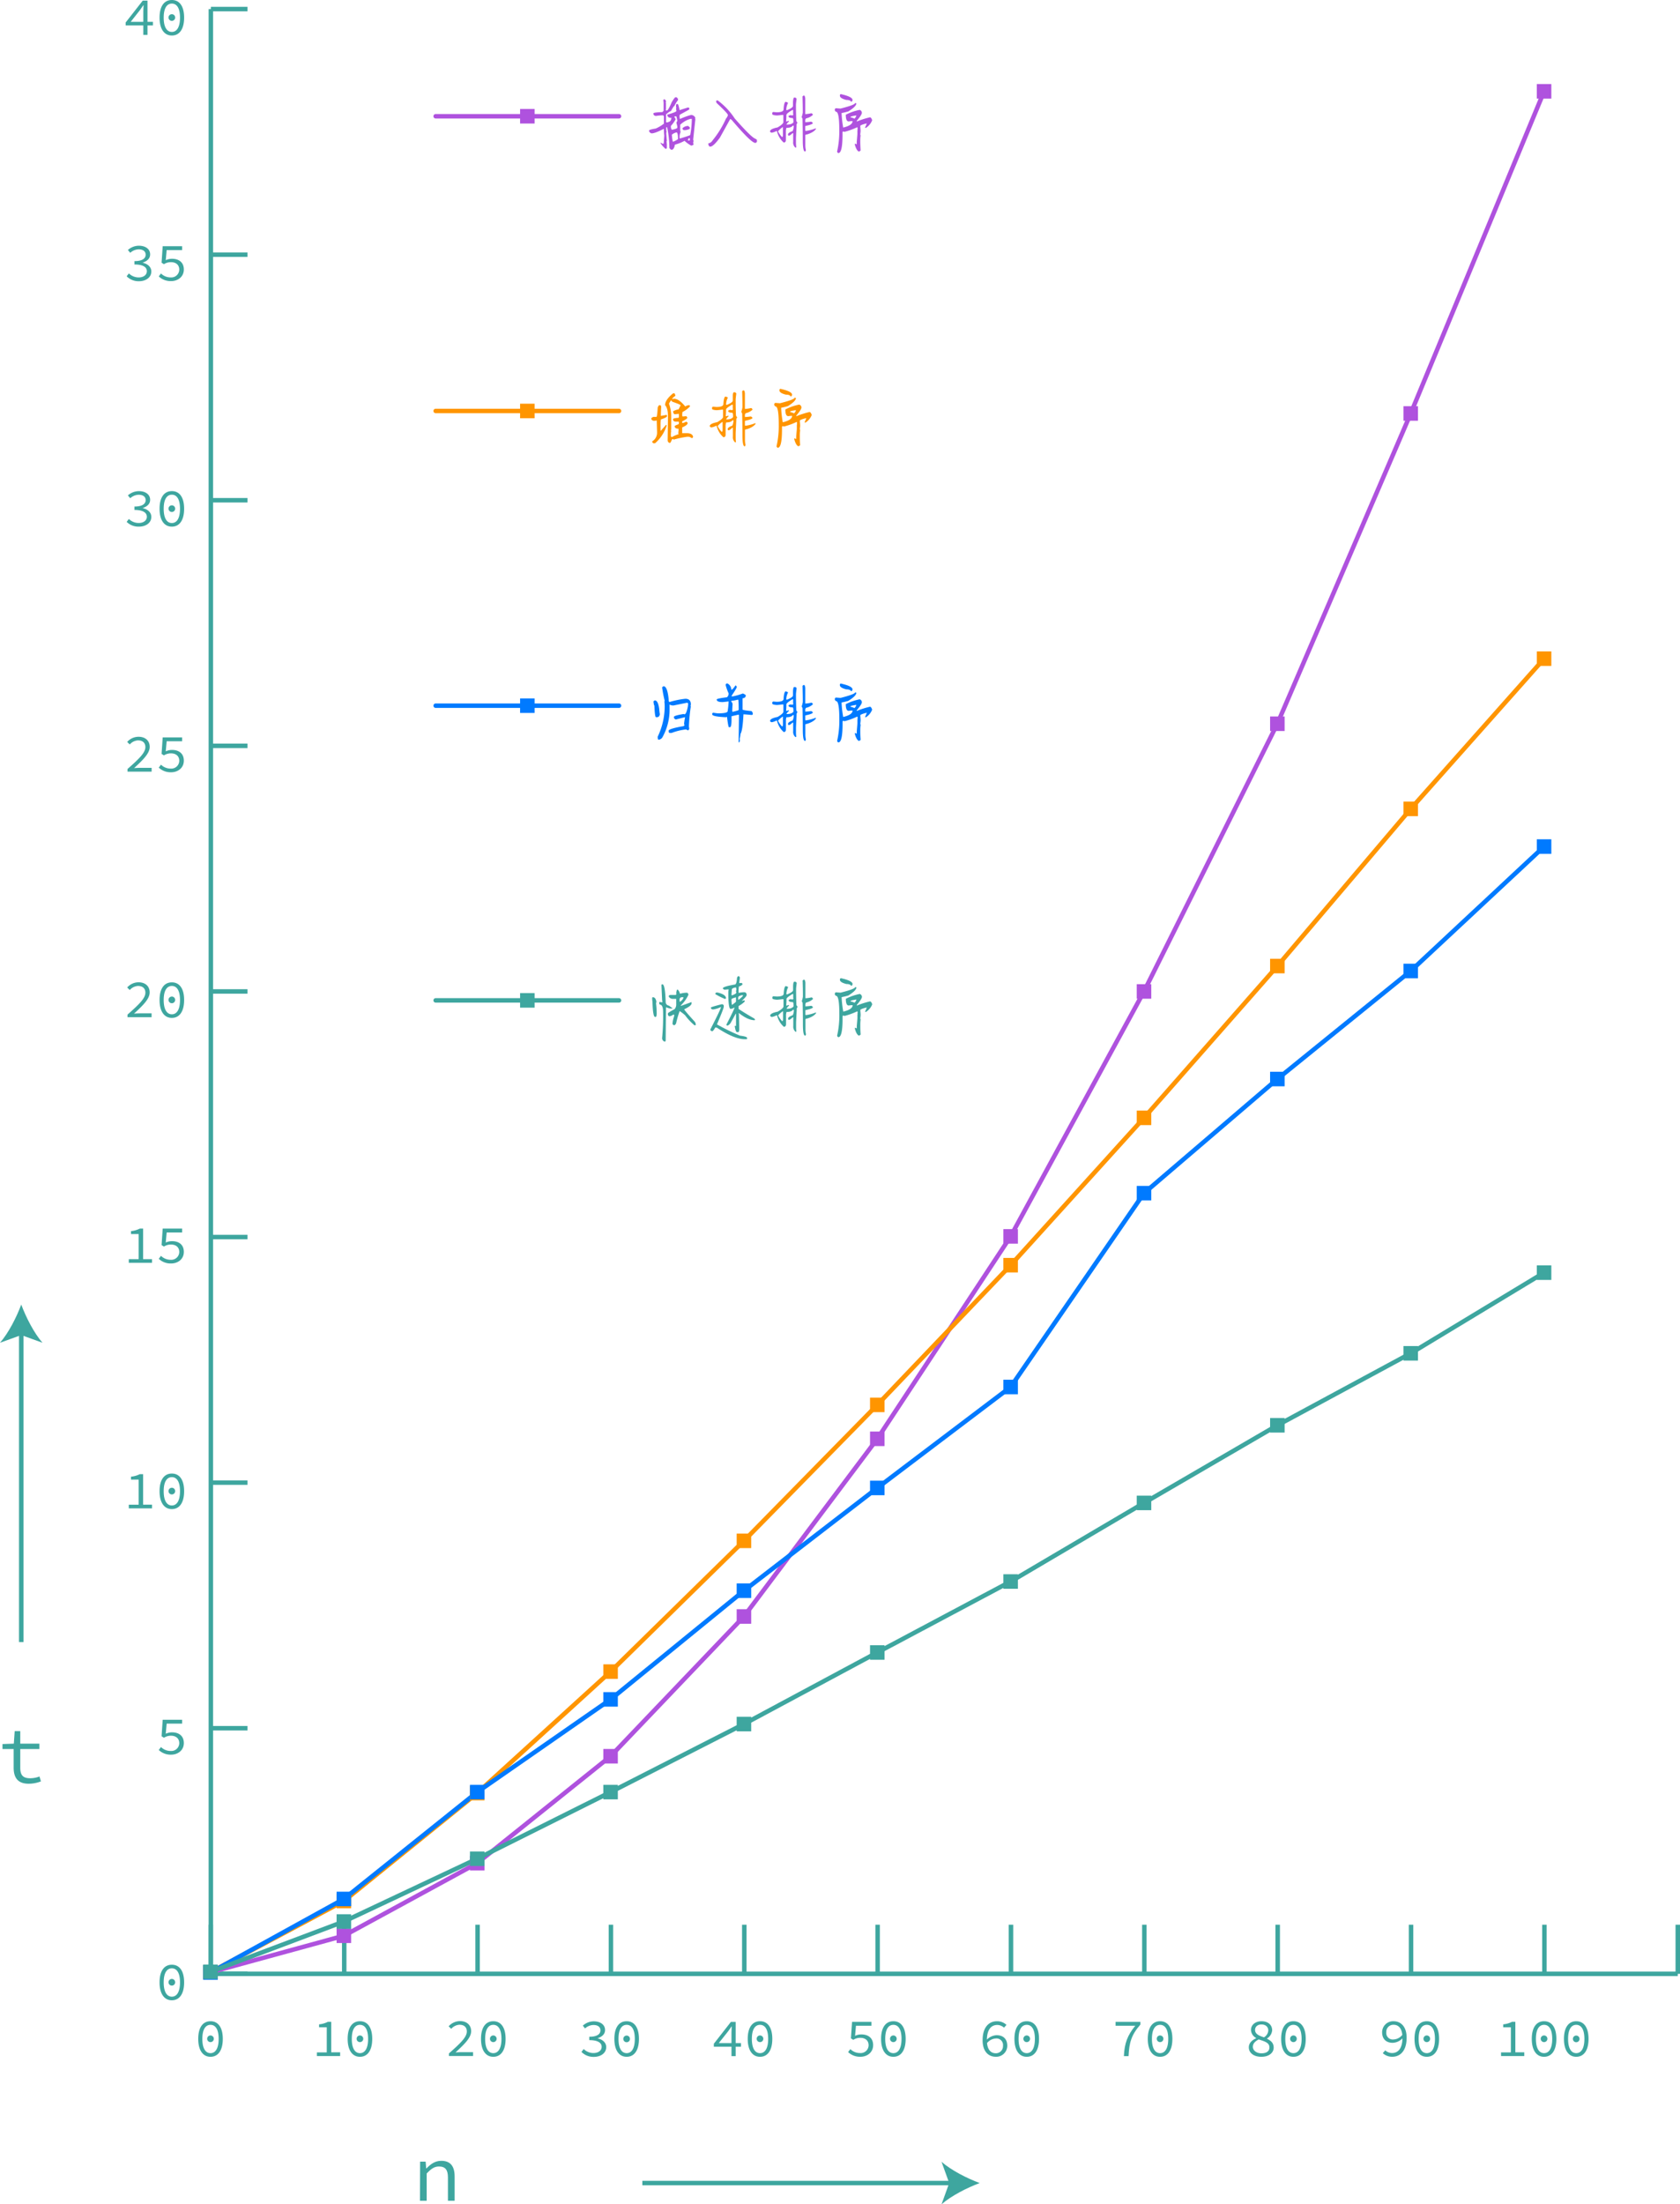 <svg xmlns="http://www.w3.org/2000/svg" viewBox="0 0 751.96 986.12"><defs><style>.a,.c,.d,.e,.f{fill:none;stroke-width:2px;}.a,.f,.j{stroke:#3ea69f;}.a,.c,.d,.e,.f,.g,.h,.i,.j{stroke-miterlimit:10;}.b,.j{fill:#3ea69f;}.c,.g{stroke:#af52de;}.c,.d,.e,.f{stroke-linecap:round;}.d,.h{stroke:#ff9500;}.e,.i{stroke:#007aff;}.g,.k{fill:#af52de;}.g,.h,.i,.j{stroke-width:0.5px;}.h,.l{fill:#ff9500;}.i,.m{fill:#007aff;}</style></defs><line class="a" x1="94.38" y1="883" x2="750.96" y2="883"/><line class="a" x1="94.38" y1="883" x2="94.38" y2="861.03"/><line class="a" x1="154.07" y1="883" x2="154.07" y2="861.03"/><line class="a" x1="213.76" y1="883" x2="213.76" y2="861.03"/><line class="a" x1="273.45" y1="883" x2="273.45" y2="861.03"/><line class="a" x1="333.14" y1="883" x2="333.14" y2="861.03"/><line class="a" x1="392.82" y1="883" x2="392.82" y2="861.03"/><line class="a" x1="452.51" y1="883" x2="452.51" y2="861.03"/><line class="a" x1="512.2" y1="883" x2="512.2" y2="861.03"/><line class="a" x1="571.89" y1="883" x2="571.89" y2="861.03"/><line class="a" x1="631.58" y1="883" x2="631.58" y2="861.03"/><line class="a" x1="691.27" y1="883" x2="691.27" y2="861.03"/><line class="a" x1="750.96" y1="883" x2="750.96" y2="861.03"/><path class="b" d="M432.91,1041.23c0-5.14,2.09-7.9,5.5-7.9s5.49,2.76,5.49,7.9-2.08,8-5.49,8S432.91,1046.32,432.91,1041.23Zm9.15,0c0-4.39-1.52-6.29-3.65-6.29s-3.65,1.9-3.65,6.29,1.51,6.39,3.65,6.39S442.06,1045.62,442.06,1041.23Zm-5.14-.17a1.49,1.49,0,1,1,1.49,1.61A1.49,1.49,0,0,1,436.92,1041.06Z" transform="translate(-361.49 -154.4)"/><path class="b" d="M432.55,937.27l1-1.32a6.1,6.1,0,0,0,4.32,1.75,3.55,3.55,0,0,0,3.86-3.48c0-2.11-1.49-3.34-3.74-3.34a5.7,5.7,0,0,0-3.12.92l-1.06-.68.5-7.37H443v1.73h-6.91l-.41,4.52a6.48,6.48,0,0,1,2.83-.63c2.93,0,5.26,1.49,5.26,4.8s-2.74,5.19-5.67,5.19A7.74,7.74,0,0,1,432.55,937.27Z" transform="translate(-361.49 -154.4)"/><path class="b" d="M419.14,827.54h4.41V816.31h-3.43V815a11.07,11.07,0,0,0,3.94-1.13h1.48v13.65h4v1.66H419.14Z" transform="translate(-361.49 -154.4)"/><path class="b" d="M432.91,821.5c0-5.14,2.09-7.9,5.5-7.9s5.49,2.76,5.49,7.9-2.08,8-5.49,8S432.91,826.58,432.91,821.5Zm9.15,0c0-4.4-1.52-6.29-3.65-6.29s-3.65,1.89-3.65,6.29,1.51,6.38,3.65,6.38S442.06,825.89,442.06,821.5Zm-5.14-.17a1.49,1.49,0,1,1,1.49,1.61A1.49,1.49,0,0,1,436.92,821.33Z" transform="translate(-361.49 -154.4)"/><path class="b" d="M419.14,717.68h4.41V706.45h-3.43v-1.3a11.07,11.07,0,0,0,3.94-1.13h1.48v13.66h4v1.65H419.14Z" transform="translate(-361.49 -154.4)"/><path class="b" d="M432.55,717.53l1-1.32a6.06,6.06,0,0,0,4.32,1.76,3.56,3.56,0,0,0,3.86-3.48c0-2.12-1.49-3.34-3.74-3.34a5.69,5.69,0,0,0-3.12.91l-1.06-.67.5-7.37H443v1.73h-6.91l-.41,4.51a6.62,6.62,0,0,1,2.83-.62c2.93,0,5.26,1.48,5.26,4.8s-2.74,5.18-5.67,5.18A7.7,7.7,0,0,1,432.55,717.53Z" transform="translate(-361.49 -154.4)"/><path class="b" d="M418.56,608.29c5.18-4.58,8-7.27,8-9.82,0-1.75-1.06-3-3.32-3a5.27,5.27,0,0,0-3.67,1.82l-1.15-1.13a6.82,6.82,0,0,1,5.06-2.33c3.08,0,5,1.8,5,4.52,0,2.88-2.88,5.73-7,9.5,1-.07,2-.12,2.86-.12h5v1.71H418.56Z" transform="translate(-361.49 -154.4)"/><path class="b" d="M432.91,601.76c0-5.14,2.09-7.9,5.5-7.9s5.49,2.76,5.49,7.9-2.08,8-5.49,8S432.91,606.85,432.91,601.76Zm9.15,0c0-4.39-1.52-6.29-3.65-6.29s-3.65,1.9-3.65,6.29,1.51,6.39,3.65,6.39S442.06,606.15,442.06,601.76Zm-5.14-.17a1.49,1.49,0,1,1,1.49,1.61A1.49,1.49,0,0,1,436.92,601.59Z" transform="translate(-361.49 -154.4)"/><path class="b" d="M418.56,498.42c5.18-4.58,8-7.27,8-9.81,0-1.76-1.06-3-3.32-3a5.31,5.31,0,0,0-3.67,1.82l-1.15-1.12A6.79,6.79,0,0,1,423.5,484c3.08,0,5,1.8,5,4.51,0,2.88-2.88,5.74-7,9.5,1-.07,2-.12,2.86-.12h5v1.71H418.56Z" transform="translate(-361.49 -154.4)"/><path class="b" d="M432.55,497.8l1-1.32a6.1,6.1,0,0,0,4.32,1.75,3.55,3.55,0,0,0,3.86-3.48c0-2.11-1.49-3.34-3.74-3.34a5.7,5.7,0,0,0-3.12.92l-1.06-.68.5-7.36H443V486h-6.91l-.41,4.52a6.48,6.48,0,0,1,2.83-.63c2.93,0,5.26,1.49,5.26,4.8s-2.74,5.19-5.67,5.19A7.74,7.74,0,0,1,432.55,497.8Z" transform="translate(-361.49 -154.4)"/><path class="b" d="M418.18,387.86l1-1.3a6.21,6.21,0,0,0,4.4,1.8c2.08,0,3.64-1.08,3.64-2.78s-1.53-3.05-5.54-3.05V381c3.62,0,5-1.25,5-2.86s-1.28-2.4-3.12-2.4a5.79,5.79,0,0,0-3.77,1.54l-1.06-1.25a7.45,7.45,0,0,1,4.9-1.92c2.88,0,5.06,1.42,5.06,3.89,0,1.85-1.37,3-3.26,3.65v.09c2,.43,3.79,1.78,3.79,3.89,0,2.71-2.5,4.37-5.54,4.37A7.48,7.48,0,0,1,418.18,387.86Z" transform="translate(-361.49 -154.4)"/><path class="b" d="M432.91,382c0-5.14,2.09-7.9,5.5-7.9s5.49,2.76,5.49,7.9-2.08,8-5.49,8S432.91,387.12,432.91,382Zm9.15,0c0-4.4-1.52-6.29-3.65-6.29s-3.65,1.89-3.65,6.29,1.51,6.38,3.65,6.38S442.06,386.42,442.06,382Zm-5.14-.17a1.49,1.49,0,1,1,1.49,1.61A1.49,1.49,0,0,1,436.92,381.86Z" transform="translate(-361.49 -154.4)"/><path class="b" d="M418.18,278l1-1.29a6.21,6.21,0,0,0,4.4,1.8c2.08,0,3.64-1.08,3.64-2.79s-1.53-3-5.54-3v-1.51c3.62,0,5-1.25,5-2.86s-1.28-2.4-3.12-2.4a5.79,5.79,0,0,0-3.77,1.54l-1.06-1.25a7.45,7.45,0,0,1,4.9-1.92c2.88,0,5.06,1.42,5.06,3.89,0,1.85-1.37,3-3.26,3.65v.1c2,.43,3.79,1.77,3.79,3.88,0,2.72-2.5,4.37-5.54,4.37A7.48,7.48,0,0,1,418.18,278Z" transform="translate(-361.49 -154.4)"/><path class="b" d="M432.55,278.06l1-1.32a6.06,6.06,0,0,0,4.32,1.76,3.56,3.56,0,0,0,3.86-3.48c0-2.12-1.49-3.34-3.74-3.34a5.69,5.69,0,0,0-3.12.91l-1.06-.67.5-7.37H443v1.73h-6.91l-.41,4.51a6.62,6.62,0,0,1,2.83-.62c2.93,0,5.26,1.49,5.26,4.8s-2.74,5.18-5.67,5.18A7.7,7.7,0,0,1,432.55,278.06Z" transform="translate(-361.49 -154.4)"/><path class="b" d="M425.64,159.46c0-.84.07-1.87.12-2.71h-.12c-.5.74-1.06,1.49-1.56,2.23L420,164.16h9.94v1.61H417.74v-1.32l7.64-9.77h2.13V170h-1.87Z" transform="translate(-361.49 -154.4)"/><path class="b" d="M432.91,162.29c0-5.13,2.09-7.89,5.5-7.89s5.49,2.76,5.49,7.89-2.08,8-5.49,8S432.91,167.38,432.91,162.29Zm9.15,0c0-4.39-1.52-6.29-3.65-6.29s-3.65,1.9-3.65,6.29,1.51,6.39,3.65,6.39S442.06,166.68,442.06,162.29Zm-5.14-.17a1.49,1.49,0,1,1,1.49,1.61A1.49,1.49,0,0,1,436.92,162.12Z" transform="translate(-361.49 -154.4)"/><line class="a" x1="94.38" y1="883" x2="94.38" y2="4.06"/><line class="a" x1="94.38" y1="883" x2="110.79" y2="883"/><line class="a" x1="94.38" y1="773.13" x2="110.79" y2="773.13"/><line class="a" x1="94.38" y1="663.26" x2="110.79" y2="663.26"/><line class="a" x1="94.38" y1="553.4" x2="110.79" y2="553.4"/><line class="a" x1="94.38" y1="443.53" x2="110.79" y2="443.53"/><line class="a" x1="94.38" y1="333.66" x2="110.79" y2="333.66"/><line class="a" x1="94.38" y1="223.79" x2="110.79" y2="223.79"/><line class="a" x1="94.38" y1="113.93" x2="110.79" y2="113.93"/><line class="a" x1="94.38" y1="4.06" x2="110.79" y2="4.06"/><line class="c" x1="195" y1="52.01" x2="277.07" y2="52.01"/><line class="c" x1="153.91" y1="865.97" x2="94.22" y2="882.3"/><line class="c" x1="213.6" y1="833.49" x2="153.91" y2="865.97"/><line class="c" x1="273.29" y1="785.66" x2="213.6" y2="833.49"/><line class="c" x1="332.98" y1="723.14" x2="273.29" y2="785.66"/><line class="c" x1="392.67" y1="643.66" x2="332.98" y2="723.14"/><line class="c" x1="452.36" y1="553.11" x2="392.67" y2="643.66"/><line class="c" x1="512.05" y1="443.53" x2="452.36" y2="553.11"/><line class="c" x1="571.74" y1="323.77" x2="512.05" y2="443.53"/><line class="c" x1="631.43" y1="184.97" x2="571.74" y2="323.77"/><line class="c" x1="691.12" y1="40.87" x2="631.43" y2="184.97"/><line class="d" x1="195" y1="183.85" x2="277.07" y2="183.85"/><line class="d" x1="153.91" y1="850.43" x2="94.22" y2="882.25"/><line class="d" x1="213.6" y1="802.14" x2="153.91" y2="850.43"/><line class="d" x1="273.29" y1="747.8" x2="213.6" y2="802.14"/><line class="d" x1="332.98" y1="689.3" x2="273.29" y2="747.8"/><line class="d" x1="392.67" y1="628.48" x2="332.98" y2="689.3"/><line class="d" x1="452.36" y1="565.99" x2="392.67" y2="628.48"/><line class="d" x1="512.05" y1="500.07" x2="452.36" y2="565.99"/><line class="d" x1="571.74" y1="432.17" x2="512.05" y2="500.07"/><line class="d" x1="631.43" y1="361.85" x2="571.74" y2="432.17"/><line class="d" x1="691.12" y1="294.66" x2="631.43" y2="361.85"/><line class="e" x1="195" y1="315.69" x2="277.07" y2="315.69"/><line class="e" x1="153.91" y1="849.51" x2="94.22" y2="882.41"/><line class="e" x1="213.6" y1="801.7" x2="153.91" y2="849.51"/><line class="e" x1="273.29" y1="760.23" x2="213.6" y2="801.7"/><line class="e" x1="332.98" y1="711.61" x2="273.29" y2="760.23"/><line class="e" x1="392.67" y1="665.64" x2="332.98" y2="711.61"/><line class="e" x1="452.36" y1="620.48" x2="392.67" y2="665.64"/><line class="e" x1="512.05" y1="533.77" x2="452.36" y2="620.48"/><line class="e" x1="571.74" y1="482.71" x2="512.05" y2="533.77"/><line class="e" x1="631.43" y1="434.37" x2="571.74" y2="482.71"/><line class="e" x1="691.12" y1="378.71" x2="631.43" y2="434.37"/><line class="f" x1="195" y1="447.53" x2="277.07" y2="447.53"/><line class="f" x1="153.91" y1="859.62" x2="94.22" y2="882.1"/><line class="f" x1="213.6" y1="831.52" x2="153.91" y2="859.62"/><line class="f" x1="273.29" y1="801.7" x2="213.6" y2="831.52"/><line class="f" x1="332.98" y1="771.26" x2="273.29" y2="801.7"/><line class="f" x1="392.67" y1="739.25" x2="332.98" y2="771.26"/><line class="f" x1="452.36" y1="707.5" x2="392.67" y2="739.25"/><line class="f" x1="512.05" y1="672.34" x2="452.36" y2="707.5"/><line class="f" x1="571.74" y1="637.62" x2="512.05" y2="672.34"/><line class="f" x1="631.43" y1="605.41" x2="571.74" y2="637.62"/><line class="f" x1="691.12" y1="569.33" x2="631.43" y2="605.41"/><rect class="g" x="233.04" y="49.01" width="6" height="6"/><rect class="g" x="91.22" y="879.3" width="6" height="6"/><rect class="g" x="150.91" y="862.97" width="6" height="6"/><rect class="g" x="210.6" y="830.49" width="6" height="6"/><rect class="g" x="270.29" y="782.66" width="6" height="6"/><rect class="g" x="329.98" y="720.14" width="6" height="6"/><rect class="g" x="389.67" y="640.66" width="6" height="6"/><rect class="g" x="449.36" y="550.11" width="6" height="6"/><rect class="g" x="509.05" y="440.53" width="6" height="6"/><rect class="g" x="568.74" y="320.77" width="6" height="6"/><rect class="g" x="628.43" y="181.97" width="6" height="6"/><rect class="g" x="688.12" y="37.87" width="6" height="6"/><rect class="h" x="233.04" y="180.85" width="6" height="6"/><rect class="h" x="91.22" y="879.25" width="6" height="6"/><rect class="h" x="150.91" y="847.43" width="6" height="6"/><rect class="h" x="210.6" y="799.14" width="6" height="6"/><rect class="h" x="270.29" y="744.8" width="6" height="6"/><rect class="h" x="329.98" y="686.3" width="6" height="6"/><rect class="h" x="389.67" y="625.48" width="6" height="6"/><rect class="h" x="449.36" y="562.99" width="6" height="6"/><rect class="h" x="509.05" y="497.07" width="6" height="6"/><rect class="h" x="568.74" y="429.17" width="6" height="6"/><rect class="h" x="628.43" y="358.85" width="6" height="6"/><rect class="h" x="688.12" y="291.66" width="6" height="6"/><rect class="i" x="233.04" y="312.69" width="6" height="6"/><rect class="i" x="91.22" y="879.41" width="6" height="6"/><rect class="i" x="150.91" y="846.51" width="6" height="6"/><rect class="i" x="210.6" y="798.7" width="6" height="6"/><rect class="i" x="270.29" y="757.23" width="6" height="6"/><rect class="i" x="329.98" y="708.61" width="6" height="6"/><rect class="i" x="389.67" y="662.64" width="6" height="6"/><rect class="i" x="449.36" y="617.48" width="6" height="6"/><rect class="i" x="509.05" y="530.77" width="6" height="6"/><rect class="i" x="568.74" y="479.71" width="6" height="6"/><rect class="i" x="628.43" y="431.37" width="6" height="6"/><rect class="i" x="688.12" y="375.71" width="6" height="6"/><rect class="j" x="233.04" y="444.53" width="6" height="6"/><rect class="j" x="91.22" y="879.1" width="6" height="6"/><rect class="j" x="150.91" y="856.62" width="6" height="6"/><rect class="j" x="210.6" y="828.52" width="6" height="6"/><rect class="j" x="270.29" y="798.7" width="6" height="6"/><rect class="j" x="329.98" y="768.26" width="6" height="6"/><rect class="j" x="389.67" y="736.25" width="6" height="6"/><rect class="j" x="449.36" y="704.5" width="6" height="6"/><rect class="j" x="509.05" y="669.34" width="6" height="6"/><rect class="j" x="568.74" y="634.62" width="6" height="6"/><rect class="j" x="628.43" y="602.41" width="6" height="6"/><rect class="j" x="688.12" y="566.33" width="6" height="6"/><path class="k" d="M663.79,197.91h.44q.19,0,.72.72v.57a12.11,12.11,0,0,0-1.6,2.6c-.22,0-.74.82-1.57,2.32-.33,0-1.06.48-2.17,1.44v3.32c0,.19.13.29.29.29,1.34-.17,2-.75,2-1.73q.15,0,.15-.3c-1.25,0-1.88-.48-1.88-1.44,2.52-.74,3.87-1.26,4.05-1.58v-.29q-.15-.77-.15-.87a.13.13,0,0,1,.15-.15l-.15-.72v-.42l.15-.72h.57q.38,0,.87,2.73l3.61-1.16h.43c.19,0,.29.13.29.29v.59l-4.2,2.3a1.52,1.52,0,0,0-.13.72c0,.09,0,.47.13,1.15H666a27.8,27.8,0,0,1,4.77-1.72H671a2.06,2.06,0,0,1,1.73,1.29l-.13.3.13.28-1,9.23.16.29v.3l-.16.85a1.3,1.3,0,0,1,.16.73,2.52,2.52,0,0,1-1,.43,13.85,13.85,0,0,1-3-2.16,18.27,18.27,0,0,1-4.33,1.73q-.37,2.31-1.59,2.31c-.57-.38-.86-.72-.86-1a48.45,48.45,0,0,0-1-9.09h-.42v1.29l.14.88-.14.28c.11,1.85.21,3.06.29,3.61a.13.13,0,0,1-.15.15l.15,1.44v1.58c0,.14-.15.28-.44.43h-.15a13.32,13.32,0,0,1-2.3-2.6l.29-.13.57.42h.59l.28-3.61a25.35,25.35,0,0,1-.15-2.88c-.09,0-.13-.05-.13-.14q-3.87,2-5.34,2c-.39,0-.78-.29-1.16-.86v-.44c0-.25,1-.54,3-.87a18.8,18.8,0,0,0,3.61-2.16v-3.32q0-.19-.42-.42H658a24.56,24.56,0,0,0-2.89.28,1.26,1.26,0,0,1-1.15-.72v-.44c0-.29,1.34-.48,4-.57l.57-.58v-3.46l-.13-1.44a1.67,1.67,0,0,0,.43-.29q.2,0,.72.72v.58a.13.13,0,0,1-.15.15l.15.28v2.74a.13.13,0,0,1-.15.15,1,1,0,0,1,.15.43H660c.39,0,1.12-1.26,2.17-3.75C663,198.71,663.53,198,663.79,197.91Zm-.44,8.81.59,1a14.48,14.48,0,0,1-2.16,3v.43a2.12,2.12,0,0,0,.42,1.31q2.46-.47,2.46-1v-.29a11.72,11.72,0,0,0-.43-1.88l.43-.85c-.2-1.36-.39-2-.58-2h-.44C663.45,206.45,663.35,206.55,663.35,206.72Zm-1.15,7.93c.18,2.12.37,3.17.58,3.17,1.45-.65,2.17-1.08,2.17-1.3v-.14c0-1.83-.24-2.75-.72-2.75A5.29,5.29,0,0,0,662.2,214.65Zm3.75-4.48v2.45l.15.88a6,6,0,0,0-.43,1.72v.87l.13.29q4.63-1.4,4.63-1.59a41.87,41.87,0,0,0,.72-7.22h-.58A10.72,10.72,0,0,0,666,210.17Zm3.61.58.72.72v.3c0,.35-.67.63-2,.85h-.72c-.15,0-.35-.19-.59-.57v-.28A3.5,3.5,0,0,1,669.56,210.75Zm.15,5.48a1.05,1.05,0,0,1-.3.59v.42H670c.19,0,.28-.1.28-.29v-.43c0-.19-.09-.29-.28-.29Z" transform="translate(-361.49 -154.4)"/><path class="k" d="M682.68,199.29a31.22,31.22,0,0,1,7.65,8.09q7.47,8.48,9.24,9.08c.47.26.71.45.72.58v.72c0,.15-.19.34-.58.57h-.14q-1.87,0-10.53-10.23l-.59-.44h-.13L683.7,216q-2.93,4-4.32,4c-.49,0-.78-.48-.88-1.44a2.67,2.67,0,0,0,1.88-1.29,43.13,43.13,0,0,0,6.06-9.82,3.81,3.81,0,0,0,.87-1.57q0-.69-5-5.35a1.62,1.62,0,0,1-.3-.86C682,199.51,682.2,199.36,682.68,199.29Z" transform="translate(-361.49 -154.4)"/><path class="k" d="M717,198.06h.12a.87.87,0,0,1,.91.53v.12q-.27,2.21-.27,2.46v.66c0,1.58.05,3.78.14,6.62a2.72,2.72,0,0,0,.52.78v.13a1.42,1.42,0,0,0-.39.9v.53c-.18,3.44-.27,5.29-.27,5.58v1.95c0,.43.05,1.08.14,2l-.26.12h-.13a2.94,2.94,0,0,1-1-2.6v-3.63a.23.23,0,0,0-.26-.26c-.74.78-1.34,1.17-1.81,1.17l-.26-.39v-.13c0-.55.69-1.07,2.07-1.55a5.36,5.36,0,0,0,.51-2.35l-.25-.12h-.14c-.48.7-1.43,1-2.85,1a4.34,4.34,0,0,0-.26,1.68V217c0,.77-.34,1.15-1,1.15a9.67,9.67,0,0,1-3-5.06.11.11,0,0,1-.12-.12,7.8,7.8,0,0,1-2.09.78.87.87,0,0,1-.91-.53c0-.77,1.13-1.37,3.37-1.81,1.73-1,2.6-1.82,2.6-2.35v-3c0-.18-.08-.27-.25-.27-1.42.18-2.32.27-2.72.27-1.31-.09-2-.31-2-.65v-.53q0-.1.39-.39l1.57.14c2.07,0,3.11-.44,3.11-1.31.14-2.24.48-3.37,1-3.37.69.23,1,.4,1,.52a6.75,6.75,0,0,0-.78,3.12l.27.12c1.81-.73,2.72-1.38,2.72-1.94V200C716.51,198.71,716.68,198.06,717,198.06Zm-7.28,15.06a9.66,9.66,0,0,0,1.82,2.6q.39-.14.39-.78V211.3h-.13A8.81,8.81,0,0,0,709.76,213.12Zm3.76-7.39c0,.39,0,1.38-.12,3h.25l.91-.27.13.27a4.28,4.28,0,0,0-1.17,1.42h.13c1.52,0,2.51-.35,3-1v-.37c0-1.05-.13-1.57-.39-1.57-1.21,0-1.81-.3-1.81-.91a3.06,3.06,0,0,1,.9-.39l.78.13h.13q.09,0,.39-.39l-.13-.26v-1.56c0-.17-.09-.25-.26-.25C714.47,204.57,713.56,205.3,713.52,205.73Zm7.66-8.57h.26c.24,0,.41.43.52,1.29v7h.14a15.31,15.31,0,0,0,2.58-.39c.44.14.67.4.67.77a6.82,6.82,0,0,1-3.13,1.56.93.93,0,0,1-.26.52v1.16a21.87,21.87,0,0,0,2.6-.25,1.37,1.37,0,0,1,.79.64c0,.4-1.13.84-3.39,1.31v1.94c0,.18.12.27.26.27a18.52,18.52,0,0,0,4.42-1.17l.13.25c-.64,1-2,1.85-4,2.47-.53.06-.79.19-.79.39v4.42a9.15,9.15,0,0,0,.26,2.2c-.11.44-.24.65-.39.65q-1,0-1-5.18,0-4.42-.12-9.49l-.39-.78a10,10,0,0,0,.51-1.95v-1.16q0-2-.12-6.1Z" transform="translate(-361.49 -154.4)"/><path class="k" d="M744.51,200.51c.19,0,.28.13.28.29q-.28,1.42-3.61,3.45a30.37,30.37,0,0,1-3,.72,46.63,46.63,0,0,0,.72,6.5c2.8-.68,4.19-1.64,4.19-2.89h-.15a11,11,0,0,0-1.58.15c-.87,0-1.3-1-1.3-3a23.35,23.35,0,0,1,6.2-2.17,1.4,1.4,0,0,1,1,1.31c0,.58-.77,1.78-2.3,3.61v.28a39.36,39.36,0,0,1,5.91-1.88c.38,0,.71.44,1,1.31a6.94,6.94,0,0,1-2.88,3.46h-.14l-.15-.29a10.26,10.26,0,0,0,.73-1.73h-.14c-1.83.45-2.75.83-2.75,1.15q.15,1.81.15,2.16t-.15,1.59a1.07,1.07,0,0,0,.15.44,17,17,0,0,0-.15,2v.87q0,1.23.15,3.9l-.59.43h-.28c-.7-.39-1.28-1.45-1.73-3.17v-.3h.29l.43.3.15-.3v-.86c.19-2.16.29-3.32.29-3.47v-1.58c0-.1,0-.15.13-.15l-.13-.28a4.55,4.55,0,0,0,.13-.57,1.13,1.13,0,0,1-.13-.44h-.15a31.41,31.41,0,0,1-5.49,2h-.13l-.72-.13-.16.29v1.15q0,8.22-1.87,8.22c-.15,0-.34-.19-.58-.58a41,41,0,0,0,1-9.8q0-8.09-1.44-8.09a1,1,0,0,1-.57-1c.09-.39.28-.59.57-.59l2,.15q6.49-1.65,6.49-2.45Zm-6.65-4q5.21,1.16,5.2,2.6a.9.9,0,0,1-.58.85c-.25-.57-1-.85-2.17-.85-1.92-.48-2.88-1.11-2.88-1.88v-.29C737.43,196.76,737.57,196.62,737.86,196.47Zm4.33,10.25v.13a6.61,6.61,0,0,1,1.73.59,2.43,2.43,0,0,0,.87-1.44C743.06,206.28,742.19,206.52,742.19,206.72Z" transform="translate(-361.49 -154.4)"/><path class="l" d="M656.58,335.67H657c.22,0,.37.24.44.72q-.15,2.52-.15,4.05h.15l2.45-.44.15.29v.3c0,.36-.92.84-2.75,1.44l-.14,1.44v3.61h.14l2.31-2.6c.19,0,.29.12.29.28a17.58,17.58,0,0,1-5.2,7.94H654q-.22,0-.57-.57v-.3a4.49,4.49,0,0,0,2.16-4v-.15c-.1-3.32-.15-5-.15-5.2l-.72.15h-.57a1.23,1.23,0,0,1-1.16-.87v-.14a1.41,1.41,0,0,1,1.44-.72h.87c.22,0,.42-1.39.58-4.19C656.17,336,656.41,335.67,656.58,335.67Zm6.64-5.33c.25,0,.44.38.57,1.16a4.16,4.16,0,0,0-1.44,1.29v.15l.87-.15c1.42,0,3.11,1.15,5,3.47a3.1,3.1,0,0,1,1.44-.59H670c.19,0,.28.13.28.29v.3a11.82,11.82,0,0,1-3.32,2.45,11.94,11.94,0,0,0-.13,1.58,1.09,1.09,0,0,1,.13.43l1.74-.13.42.57v.15c-.11.37-.87.9-2.29,1.58v.72h.28a3.58,3.58,0,0,0,1.44-.57c.45.18.69.37.73.57,0,.63-.82,1.31-2.45,2v2.58H669q2.32,0,2.73,1.59c-.14.38-.28.58-.43.58H671a2.3,2.3,0,0,0-1.29-.58h-.59a46.57,46.57,0,0,0-6.19,1.3.26.26,0,0,0-.3-.29h-.13q-.16,0-.87,1.59l-.29.14h-.29a1.31,1.31,0,0,1-.72-1.29q.13-8.64.14-10.67,0-3.55-1.29-4.92,0-2.32,3.45-5.18A1.15,1.15,0,0,1,663.22,330.34Zm-1.44,3.17-.87,1.44a16,16,0,0,1,1,5.92v5.49a1.2,1.2,0,0,1-.13.57c0,.1,0,.15.13.15l-.13,1v1.44c0,.14.14.28.43.43a13.34,13.34,0,0,1,3-1.3c0-.19,0-.29-.13-.29l.13-1.44v-.72c-1.15,0-1.73-.39-1.73-1.16,0-.16.58-.45,1.73-.86a1.11,1.11,0,0,0,.15-.58v-.29a.24.24,0,0,0-.28-.28h-1.16a1.23,1.23,0,0,1-1.16-.72v-.44c0-.26.82-.45,2.45-.57l.15-.3v-1.45h-.15l-1.88.16a2,2,0,0,1-.57-1.3,6.24,6.24,0,0,1,2.45-.87l.87-1.73v-.15c-.09-.23-1.34-.75-3.75-1.58C662.35,333.94,662.16,333.75,661.78,333.51Z" transform="translate(-361.49 -154.4)"/><path class="l" d="M690,329.9h.12a.88.88,0,0,1,.92.53v.12q-.27,2.2-.27,2.46v.66c0,1.58,0,3.78.14,6.62a2.72,2.72,0,0,0,.52.78v.13a1.42,1.42,0,0,0-.39.9v.53q-.27,5.16-.27,5.58v2c0,.43,0,1.08.14,1.95l-.26.12h-.13a2.94,2.94,0,0,1-1-2.6V346a.23.23,0,0,0-.26-.26c-.74.78-1.34,1.17-1.82,1.17l-.25-.39v-.13c0-.55.69-1.07,2.07-1.55a5.35,5.35,0,0,0,.51-2.34l-.25-.12h-.14c-.48.69-1.43,1-2.85,1a4.36,4.36,0,0,0-.26,1.69v3.77c0,.77-.34,1.15-1,1.15a9.75,9.75,0,0,1-3-5.06.11.11,0,0,1-.12-.12,7.58,7.58,0,0,1-2.08.78.87.87,0,0,1-.91-.52c0-.78,1.13-1.38,3.37-1.82,1.73-1,2.6-1.82,2.6-2.35v-3c0-.18-.08-.27-.25-.27q-2.13.27-2.73.27c-1.3-.09-1.95-.31-1.95-.65v-.53q0-.11.39-.39l1.56.14c2.08,0,3.12-.44,3.12-1.31.14-2.24.48-3.36,1-3.36.69.22,1,.39,1,.51a6.75,6.75,0,0,0-.78,3.12l.27.12c1.81-.73,2.72-1.37,2.72-1.94v-1.81C689.46,330.55,689.63,329.9,690,329.9ZM682.71,345a9.66,9.66,0,0,0,1.82,2.6q.39-.13.39-.78v-3.64h-.13A8.81,8.81,0,0,0,682.71,345Zm3.76-7.39c0,.39,0,1.38-.12,3h.25l.9-.27.14.27a4.28,4.28,0,0,0-1.17,1.42h.13c1.52,0,2.51-.35,3-1.05v-.37c0-1-.13-1.57-.39-1.57-1.21,0-1.82-.3-1.82-.91a3.13,3.13,0,0,1,.91-.39l.78.13h.13q.09,0,.39-.39l-.13-.25v-1.57c0-.17-.09-.25-.26-.25C687.42,336.41,686.51,337.15,686.47,337.57Zm7.66-8.57h.26c.24,0,.41.43.52,1.29v7h.14a15.31,15.31,0,0,0,2.58-.39.8.8,0,0,1,.66.77,6.73,6.73,0,0,1-3.12,1.56,1,1,0,0,1-.26.53v1.15a21.87,21.87,0,0,0,2.6-.25,1.35,1.35,0,0,1,.78.64c0,.4-1.12.84-3.38,1.31v1.94c0,.18.12.27.26.27a18.52,18.52,0,0,0,4.42-1.17l.13.25q-1,1.54-4,2.47c-.53.06-.79.19-.79.39v4.42a9.29,9.29,0,0,0,.26,2.21c-.11.43-.24.64-.39.64q-1,0-1-5.18,0-4.42-.12-9.49l-.39-.78a10,10,0,0,0,.51-2v-1.16q0-2-.12-6.1Z" transform="translate(-361.49 -154.4)"/><path class="l" d="M717.46,332.35c.19,0,.28.13.28.29q-.29,1.42-3.61,3.45a30.37,30.37,0,0,1-3,.72,46.63,46.63,0,0,0,.72,6.5c2.8-.67,4.19-1.64,4.19-2.89h-.15a10.79,10.79,0,0,0-1.57.15c-.88,0-1.31-1-1.31-3a23.71,23.71,0,0,1,6.2-2.17,1.4,1.4,0,0,1,1,1.31c0,.58-.77,1.78-2.3,3.61v.28a39.36,39.36,0,0,1,5.91-1.88c.38,0,.71.44,1,1.31a6.9,6.9,0,0,1-2.88,3.46h-.14l-.15-.29a10.26,10.26,0,0,0,.73-1.73h-.14c-1.83.45-2.75.84-2.75,1.15q.15,1.82.15,2.16t-.15,1.59a1.07,1.07,0,0,0,.15.44,17,17,0,0,0-.15,2v.87c0,.83,0,2.12.15,3.9L719,354h-.28c-.7-.39-1.28-1.45-1.73-3.17v-.3h.29l.43.3.15-.3v-.86c.19-2.16.29-3.32.29-3.47v-1.58c0-.1,0-.15.13-.15l-.13-.28a4.55,4.55,0,0,0,.13-.57,1.13,1.13,0,0,1-.13-.44H718a31.76,31.76,0,0,1-5.49,2h-.13l-.72-.14-.15.29v1.15q0,8.22-1.88,8.22c-.15,0-.34-.19-.58-.58a41,41,0,0,0,1-9.8q0-8.08-1.44-8.09a1,1,0,0,1-.57-1c.09-.39.28-.59.57-.59l2,.15q6.5-1.65,6.49-2.45Zm-6.65-4q5.21,1.15,5.2,2.6a.91.91,0,0,1-.58.86c-.25-.58-1-.86-2.17-.86-1.92-.48-2.88-1.11-2.88-1.88v-.29C710.38,328.6,710.52,328.46,710.81,328.31Zm4.33,10.25v.13a6.61,6.61,0,0,1,1.73.59,2.43,2.43,0,0,0,.87-1.44C716,338.12,715.14,338.36,715.14,338.56Z" transform="translate(-361.49 -154.4)"/><path class="m" d="M654.56,467.72c1,0,1.67,1.31,2,3.91a17.13,17.13,0,0,0,.28,2.3c-.15.87-.58,1.31-1.29,1.31h-.44c-.35,0-.59-1.73-.72-5.2-.14,0-.28-.63-.43-1.88Zm3.9-6.34c1.17,0,1.94,1.93,2.31,5.77,0,.87.16,1.3.42,1.3a37.73,37.73,0,0,1,7.08-1.45c1.63,0,2.45.87,2.45,2.6l-.15.59c0,.09,0,.13.15.13a75,75,0,0,0-.87,9.1l.15,1q-.29.66-.57.72l-.88-.43a25.93,25.93,0,0,0-6.49,1.59h-.87q-.42-.15-.42-.87v-.14q0-.8,5.62-1.87,1.44-.15,1.44-.57a1.13,1.13,0,0,0-.15-.59,26.63,26.63,0,0,1,.44-3H668l-4,1a1.41,1.41,0,0,1-.87-.73v-.43c0-.38,1.44-.81,4.33-1.29a1.09,1.09,0,0,0,.43.13c.51,0,1-1.11,1.45-3.32a10.91,10.91,0,0,0,.15-1.58l-.44-.28L662.93,470h-.3a2.88,2.88,0,0,1-1.44-.44v2.75a25.52,25.52,0,0,1-3.31,12.12,2.43,2.43,0,0,1-1.44.87h-.15c-.29,0-.43-.44-.43-1.31A31.48,31.48,0,0,0,659,470.32v-.13a19.54,19.54,0,0,0-.14-2l.14-.28a53.49,53.49,0,0,1-1.15-6.06Z" transform="translate(-361.49 -154.4)"/><path class="m" d="M686.8,460.15h.28a3.11,3.11,0,0,1,1.73,2.74h.29c.24-.06.77-.69,1.59-1.87q.22,0,.57.57v.15c0,.34-.76,1.64-2.3,3.9v.28h.57a30.67,30.67,0,0,0,4.48-1.29c.84.36,1.27.64,1.29.86,0,.77-.48,1.2-1.44,1.3v5c0,.23,1.35.47,4,.72a1.71,1.71,0,0,1,.58,1.15v.15c0,.29-.19.43-.58.43-2-.19-3.23-.28-3.6-.28q-.39,7.47-1.3,8.65a16.32,16.32,0,0,1-.43,2.45,1.2,1.2,0,0,1,.13.57q-.13.87-.42.87h-.15q.15-9.75.15-12.26a.13.13,0,0,1-.15-.15l-3.17.72v1.45c0,2.31-.24,3.47-.72,3.47h-.43c-.21,0-.5-1.55-.88-4.63a1,1,0,0,0-.42.15q-6.19-.26-6.2-1.29v-.3c0-.13.14-.27.43-.43,1.23.2,2,.29,2.17.29,2.88,0,4.32-.34,4.32-1a37.51,37.51,0,0,0,.43-4.32h-.14c-1.52.19-2.39.28-2.6.28-1.73,0-2.6-.38-2.6-1.16,0-.29,1.54-.62,4.61-1a2.22,2.22,0,0,0,.73-1.73,22.3,22.3,0,0,1-1.3-3.61v-.43C686.36,460.45,686.51,460.3,686.8,460.15Zm2,7.79v.3a2,2,0,0,1,.59,1.14c-.1,1.51-.15,2.62-.15,3.32a.13.13,0,0,1,.15.15q2.73-.62,2.73-.87v-.57c0-.83,0-2.12-.15-3.9-.09,0-.13-.05-.13-.15A16.38,16.38,0,0,1,688.81,467.94Z" transform="translate(-361.49 -154.4)"/><path class="m" d="M717,461.74h.12a.89.89,0,0,1,.92.53v.12q-.27,2.21-.27,2.46v.67q0,2.36.13,6.61a2.9,2.9,0,0,0,.53.78V473a1.45,1.45,0,0,0-.39.91v.52q-.27,5.16-.27,5.58V482c0,.43,0,1.08.13,2l-.25.12h-.14a3,3,0,0,1-1-2.6v-3.64c0-.17-.08-.26-.25-.26-.74.78-1.35,1.17-1.82,1.17l-.26-.39v-.13c0-.55.7-1.07,2.08-1.55a5.35,5.35,0,0,0,.51-2.34l-.26-.12h-.13c-.48.69-1.43,1-2.86,1a4.42,4.42,0,0,0-.25,1.69v3.77c0,.77-.35,1.16-1,1.16a9.76,9.76,0,0,1-3-5.07.11.11,0,0,1-.12-.12,7.67,7.67,0,0,1-2.09.78.86.86,0,0,1-.9-.52c0-.77,1.12-1.38,3.37-1.82,1.73-1,2.6-1.81,2.6-2.35v-3a.24.24,0,0,0-.26-.27c-1.41.18-2.32.27-2.72.27-1.3-.09-2-.31-2-.65v-.52q0-.11.39-.39l1.56.13c2.07,0,3.11-.43,3.11-1.31.14-2.24.49-3.36,1-3.36.69.22,1,.39,1,.51a6.75,6.75,0,0,0-.78,3.12l.27.12c1.82-.73,2.72-1.37,2.72-1.93V463.7C716.49,462.39,716.67,461.74,717,461.74Zm-7.27,15.06a9.65,9.65,0,0,0,1.81,2.6c.27-.09.4-.35.4-.78V475h-.14A9,9,0,0,0,709.75,476.8Zm3.75-7.39c0,.39,0,1.39-.12,3h.26l.9-.27.13.27a4.22,4.22,0,0,0-1.17,1.43h.14c1.51,0,2.51-.35,3-1.06v-.37q0-1.56-.39-1.56c-1.21,0-1.82-.31-1.82-.92a3.06,3.06,0,0,1,.9-.39l.78.13h.14q.09,0,.39-.39l-.14-.25v-1.57a.22.22,0,0,0-.25-.25C714.46,468.25,713.54,469,713.5,469.41Zm7.67-8.57h.25c.24,0,.42.43.53,1.29v7h.13a15.38,15.38,0,0,0,2.59-.39.8.8,0,0,1,.66.77,6.72,6.72,0,0,1-3.13,1.56.92.92,0,0,1-.25.53v1.15a21.87,21.87,0,0,0,2.6-.25,1.35,1.35,0,0,1,.78.64c0,.41-1.13.84-3.38,1.31v1.94c0,.18.11.27.25.27a18.29,18.29,0,0,0,4.42-1.17l.14.25c-.64,1-2,1.85-4,2.47q-.78.09-.78.39V483a9.24,9.24,0,0,0,.25,2.21c-.11.43-.24.64-.39.64-.69,0-1-1.72-1-5.18q0-4.43-.12-9.48l-.39-.79a10,10,0,0,0,.51-1.95v-1.16q0-2-.12-6.1Z" transform="translate(-361.49 -154.4)"/><path class="m" d="M744.49,464.19c.19,0,.29.13.29.29-.19.95-1.4,2.1-3.61,3.46a29.91,29.91,0,0,1-3,.72,45.76,45.76,0,0,0,.73,6.49q4.18-1,4.19-2.89h-.15a10.91,10.91,0,0,0-1.58.15c-.87,0-1.31-1-1.31-3a23.82,23.82,0,0,1,6.21-2.17,1.41,1.41,0,0,1,1,1.31c0,.58-.77,1.78-2.3,3.61v.28a39.05,39.05,0,0,1,5.9-1.88c.38,0,.72.44,1,1.31A6.88,6.88,0,0,1,749,475.3h-.13l-.15-.29a9.4,9.4,0,0,0,.72-1.73h-.14c-1.83.46-2.75.84-2.75,1.15.1,1.21.16,1.93.16,2.16s-.06.74-.16,1.59a1,1,0,0,0,.16.44,15.34,15.34,0,0,0-.16,2v.88c0,.82,0,2.11.16,3.89l-.59.43h-.29c-.7-.39-1.27-1.44-1.72-3.17v-.3h.28l.44.3.15-.3v-.85c.19-2.17.28-3.33.28-3.48v-1.57c0-.1,0-.15.14-.15l-.14-.29c.09-.34.14-.53.14-.57a1.19,1.19,0,0,1-.14-.44h-.15a30.61,30.61,0,0,1-5.48,2h-.14l-.72-.14-.15.29v1.15q0,8.22-1.88,8.22c-.15,0-.34-.19-.57-.58a41.53,41.53,0,0,0,1-9.8q0-8.09-1.45-8.09a1,1,0,0,1-.57-1c.09-.39.28-.59.57-.59l2,.15q6.49-1.65,6.5-2.45Zm-6.64-4q5.21,1.16,5.2,2.6a.92.92,0,0,1-.59.86c-.25-.57-1-.86-2.16-.86-1.92-.48-2.89-1.11-2.89-1.88v-.28C737.41,460.45,737.56,460.3,737.85,460.15Zm4.33,10.25v.13a6.74,6.74,0,0,1,1.73.59,2.43,2.43,0,0,0,.87-1.44C743,470,742.18,470.2,742.18,470.4Z" transform="translate(-361.49 -154.4)"/><path class="b" d="M653.69,600.51c.8,0,1.33.63,1.58,1.88,0,.07,0,.36-.14.86a39.63,39.63,0,0,1,.29,4.76c-.06.87-.21,1.31-.44,1.31h-.28c-.66,0-1.05-2.27-1.16-6.79a8.44,8.44,0,0,1-.13-1.87Zm4.18-5.77H658q1.18,0,1.44,7.79a1.62,1.62,0,0,0,1.45,1.74l1.57,1.14v.15h-.85a4.44,4.44,0,0,1-1.88-.57,1,1,0,0,0-.15.42q-.14,13.85-.14,14.73c-.19,0-.28.12-.28.28a1.62,1.62,0,0,1-1.31-1.59,103.43,103.43,0,0,0,.43-11.68c0-2.21-.48-3.32-1.44-3.32l-.28-.43v-.72h.57l.72.15a.13.13,0,0,1,.15-.15l-.15-.88c-.19-3.93-.29-6.24-.29-6.91Zm6.93,2.32a3.56,3.56,0,0,1,1,1.86H666a11.23,11.23,0,0,1,3-.42c.15,0,.35.19.59.57v.43a15.78,15.78,0,0,1-3.32,4.62v.28l4.76-1.72v.57c0,.71-1,1.57-3.17,2.6a.13.13,0,0,1-.15.15q1.19,1.57,4.62,5.33a2.3,2.3,0,0,1,.58,1.29v.15a.26.26,0,0,1-.3.29h-.28a24.86,24.86,0,0,1-4.18-4.46,17,17,0,0,0-2.45-1.88,41.51,41.51,0,0,0-1.59,5.48c-.27.52-.57.81-.88.86q-.65-.27-.72-.57v-.29a12.72,12.72,0,0,1,.72-3.18v-.72h-.42a3.32,3.32,0,0,1-1.59.72H661a1,1,0,0,1-.57-1v-.29c.11-.26,1.12-.88,3-1.87a3.21,3.21,0,0,0,.73-2.3v-2.32h-1.45a2,2,0,0,1-1.87-1v-.29c.09-.29.37-.44.85-.44h2.17l.43-.28a1.13,1.13,0,0,1-.13-.44C664.27,597.63,664.46,597.06,664.8,597.06Zm.87,4.61v.57c0,.19.12.29.28.29,1-.77,1.45-1.44,1.45-2h-.59A1,1,0,0,0,665.67,601.67Z" transform="translate(-361.49 -154.4)"/><path class="b" d="M684.72,603.61c.44.19.68.38.73.58v.57c0,.49-1,3.08-3,7.79v.15a98,98,0,0,0,10.25,5c2.11.27,3.17.6,3.17,1V619c0,.2-.09.3-.29.3h-.72q-4.68,0-12.56-5.2h-.72a4.35,4.35,0,0,1-1.14,1.6H680c-.39-.21-.58-.45-.58-.73q4.75-9.25,4.76-10H684a11.7,11.7,0,0,1-3.18,1h-.14c-.67,0-1-.29-1-.86C679.67,605,681.36,604.42,684.72,603.61Zm-2.6-5.19h.58c2.5.58,3.75,1.45,3.75,2.59l-.43.3a31,31,0,0,1-4.33-2.17v-.3C681.69,598.71,681.83,598.57,682.12,598.42Zm10.1-7.36.44.57q0,.36-.3,2.46c.1,0,.15,0,.15.14l.72-.14c.38.14.57.29.57.43v.3a2.65,2.65,0,0,1-1.58.85l-.15,1.45v1.44a16.13,16.13,0,0,1,2.32-.29h.13c.77,0,1.16.43,1.16,1.29,0,.37-.72,1.23-2.16,2.6h.15a8.55,8.55,0,0,1,1-.28l.15.28v.29a11.71,11.71,0,0,1-2.75,2v1.29c1.78,1.2,4.14,2.65,7.08,4.33l.29.44c0,.19-.1.28-.29.28q-2.85,0-6.93-3.17a.13.13,0,0,1-.15.15l.15.29c.09,3,.14,5.33.14,7.06-.06.67-.2,1-.42,1h-.59c-.4,0-.73-.92-1-2.74.11,0,.16,0,.16-.15l.28.15h.14v-5.48h-.14l-2.31,4.19c-.6.76-1.13,1.14-1.58,1.14l-.3-.42q3.6-7,3.6-7.51v-.14h-.13a3.13,3.13,0,0,1-1.44.57h-.15q-.83,0-1-5.48V598l.15-1h-.15c-1,.09-1.58.14-1.73.14-.44-.18-.68-.38-.72-.58q0-.81,5.33-1.72c.57,0,.9-1,1-2.89Q691.59,591.06,692.22,591.06Zm-3.32,8.5a.14.14,0,0,1,.15.16c1.24-.49,1.87-.82,1.87-1a1.07,1.07,0,0,0,.15-.44l-.15-.28.15-.87v-.29l-.15-.72c-1.25.19-1.87.52-1.87,1C689,598.13,688.9,598.94,688.9,599.56Zm0,1.88v.72l.15,1.73h.14c1.15-.79,1.73-1.27,1.73-1.44v-1.86h-.14C689.53,600.93,688.9,601.21,688.9,601.44Zm3,.15h.28c1.26-1,1.88-1.62,1.88-1.87-.1,0-.15-.05-.15-.16-1.34.24-2,.58-2,1Z" transform="translate(-361.49 -154.4)"/><path class="b" d="M717.05,593.58h.12a.89.89,0,0,1,.92.53v.12q-.27,2.21-.27,2.46v.67q0,2.35.13,6.61a2.9,2.9,0,0,0,.53.78v.13a1.47,1.47,0,0,0-.39.91v.52q-.27,5.16-.27,5.58v2c0,.43,0,1.08.13,1.95l-.25.13h-.14a3,3,0,0,1-1-2.6v-3.64c0-.17-.08-.26-.25-.26-.74.79-1.35,1.18-1.82,1.18l-.26-.39v-.14c0-.55.7-1.07,2.08-1.55a5.35,5.35,0,0,0,.51-2.34l-.26-.12h-.13c-.48.69-1.43,1-2.86,1a4.42,4.42,0,0,0-.25,1.69v3.77c0,.77-.35,1.16-1,1.16a9.76,9.76,0,0,1-3-5.07.11.11,0,0,1-.12-.12,7.67,7.67,0,0,1-2.09.78.86.86,0,0,1-.9-.52c0-.77,1.12-1.38,3.37-1.82,1.73-1,2.6-1.81,2.6-2.35v-3a.24.24,0,0,0-.26-.27c-1.41.18-2.32.27-2.72.27-1.3-.09-2-.31-2-.65v-.52q0-.11.39-.39l1.56.13c2.07,0,3.11-.43,3.11-1.31.14-2.24.49-3.36,1-3.36.69.22,1,.39,1,.51a6.75,6.75,0,0,0-.78,3.12l.27.12c1.82-.73,2.72-1.37,2.72-1.93v-1.82C716.52,594.23,716.7,593.58,717.05,593.58Zm-7.27,15.06a9.65,9.65,0,0,0,1.81,2.6c.27-.09.4-.35.4-.78v-3.64h-.14A9,9,0,0,0,709.78,608.64Zm3.75-7.39c0,.39,0,1.39-.12,3h.26l.9-.27.14.27a4.22,4.22,0,0,0-1.18,1.43h.14c1.51,0,2.51-.35,3-1.06v-.37q0-1.56-.39-1.56c-1.21,0-1.82-.31-1.82-.92a3.06,3.06,0,0,1,.9-.39l.78.13h.14q.09,0,.39-.39l-.14-.25v-1.57a.22.22,0,0,0-.25-.25C714.49,600.09,713.57,600.83,713.53,601.25Zm7.67-8.57h.25c.24,0,.42.43.53,1.29v7h.13a15.38,15.38,0,0,0,2.59-.39.8.8,0,0,1,.66.77,6.72,6.72,0,0,1-3.13,1.56.92.92,0,0,1-.25.53v1.15a21.87,21.87,0,0,0,2.6-.25,1.39,1.39,0,0,1,.78.64c0,.41-1.13.84-3.38,1.31v1.94c0,.18.11.27.25.27a18.29,18.29,0,0,0,4.42-1.17l.14.25c-.64,1-2,1.85-4,2.47q-.78.09-.78.39v4.42a9.24,9.24,0,0,0,.25,2.21c-.11.43-.24.64-.39.64-.69,0-1-1.72-1-5.18q0-4.42-.12-9.48l-.39-.78a10.18,10.18,0,0,0,.51-2v-1.16q0-2-.12-6.1Z" transform="translate(-361.49 -154.4)"/><path class="b" d="M744.52,596c.19,0,.29.13.29.29-.19.95-1.4,2.1-3.61,3.46a29.91,29.91,0,0,1-3,.72,47.52,47.52,0,0,0,.73,6.49q4.18-1,4.19-2.89h-.15a10.91,10.91,0,0,0-1.58.15c-.87,0-1.31-1-1.31-3a24.2,24.2,0,0,1,6.21-2.17,1.41,1.41,0,0,1,1,1.31c0,.58-.77,1.78-2.3,3.61v.28a38.32,38.32,0,0,1,5.9-1.87c.38,0,.72.43,1,1.3a6.84,6.84,0,0,1-2.89,3.46h-.13l-.15-.29a9.4,9.4,0,0,0,.72-1.73h-.13c-1.84.46-2.75.84-2.75,1.15.09,1.21.15,1.93.15,2.16s-.06.74-.15,1.59a.94.94,0,0,0,.15.44,15.08,15.08,0,0,0-.15,2v.88c0,.82,0,2.11.15,3.89l-.59.43h-.29c-.7-.39-1.27-1.44-1.72-3.17v-.3h.28l.44.3.15-.3v-.85c.19-2.17.28-3.33.28-3.48V608.3c0-.1,0-.15.14-.15l-.14-.29c.09-.34.14-.53.14-.57a1.19,1.19,0,0,1-.14-.44h-.15a30.61,30.61,0,0,1-5.48,2h-.14l-.72-.14-.15.29v1.15c0,5.48-.63,8.23-1.88,8.23-.15,0-.34-.2-.57-.59a41.53,41.53,0,0,0,1-9.8q0-8.09-1.45-8.08a1,1,0,0,1-.57-1c.09-.39.28-.59.57-.59l2,.15q6.5-1.65,6.5-2.45Zm-6.64-4q5.21,1.15,5.2,2.6a.92.92,0,0,1-.59.86c-.25-.57-1-.86-2.16-.86-1.92-.48-2.89-1.11-2.89-1.88v-.28C737.44,592.29,737.59,592.14,737.88,592Zm4.33,10.25v.14a6.54,6.54,0,0,1,1.73.58,2.43,2.43,0,0,0,.87-1.44C743.07,601.8,742.21,602,742.21,602.24Z" transform="translate(-361.49 -154.4)"/><path class="b" d="M1033.34,1072.55h4.41v-11.23h-3.43V1060a11.07,11.07,0,0,0,3.94-1.13h1.49v13.65h4v1.66h-10.39Z" transform="translate(-361.49 -154.4)"/><path class="b" d="M1047.11,1066.51c0-5.14,2.09-7.9,5.5-7.9s5.5,2.76,5.5,7.9-2.09,8-5.5,8S1047.11,1071.59,1047.11,1066.51Zm9.15,0c0-4.4-1.51-6.29-3.65-6.29s-3.65,1.89-3.65,6.29,1.51,6.38,3.65,6.38S1056.26,1070.9,1056.26,1066.51Zm-5.14-.17a1.49,1.49,0,1,1,1.49,1.61A1.49,1.49,0,0,1,1051.12,1066.34Z" transform="translate(-361.49 -154.4)"/><path class="b" d="M1061.51,1066.51c0-5.14,2.09-7.9,5.5-7.9s5.5,2.76,5.5,7.9-2.09,8-5.5,8S1061.51,1071.59,1061.51,1066.51Zm9.15,0c0-4.4-1.51-6.29-3.65-6.29s-3.65,1.89-3.65,6.29,1.51,6.38,3.65,6.38S1070.66,1070.9,1070.66,1066.51Zm-5.14-.17A1.49,1.49,0,1,1,1067,1068,1.49,1.49,0,0,1,1065.52,1066.34Z" transform="translate(-361.49 -154.4)"/><path class="b" d="M980.42,1072.89l1.1-1.25a4.52,4.52,0,0,0,3.05,1.2c2.47,0,4.65-1.75,4.65-6.86,0-3.77-1.46-5.79-4-5.79a3.17,3.17,0,0,0-3.24,3.34,2.93,2.93,0,0,0,3.26,3.24,5.37,5.37,0,0,0,4-2.16l.07,1.56a6.33,6.33,0,0,1-4.44,2.09c-2.83,0-4.75-1.59-4.75-4.73a4.93,4.93,0,0,1,5.09-4.92c3.33,0,5.88,2.45,5.88,7.37,0,6.14-3.1,8.52-6.41,8.52A6.17,6.17,0,0,1,980.42,1072.89Z" transform="translate(-361.49 -154.4)"/><path class="b" d="M994.62,1066.51c0-5.14,2.09-7.9,5.5-7.9s5.5,2.76,5.5,7.9-2.09,8-5.5,8S994.62,1071.59,994.62,1066.51Zm9.15,0c0-4.4-1.51-6.29-3.65-6.29s-3.65,1.89-3.65,6.29,1.51,6.38,3.65,6.38S1003.77,1070.9,1003.77,1066.51Zm-5.14-.17a1.49,1.49,0,1,1,1.49,1.61A1.49,1.49,0,0,1,998.63,1066.34Z" transform="translate(-361.49 -154.4)"/><path class="b" d="M920.46,1070.3c0-2.11,1.63-3.31,3.29-4.08v-.1a4.3,4.3,0,0,1-2.33-3.57c0-2.36,2-3.94,4.73-3.94,3,0,4.75,1.7,4.75,4.08a4.81,4.81,0,0,1-2.32,3.65v.09c1.67.84,3,1.8,3,4s-2,4.08-5.5,4.08S920.46,1072.72,920.46,1070.3Zm9.22,0c0-2.12-2.14-2.67-4.8-3.56-1.49.8-2.62,1.78-2.62,3.32s1.51,2.9,3.87,2.9S929.68,1071.93,929.68,1070.35Zm-.51-7.56c0-1.49-1.08-2.69-3.07-2.69-1.68,0-2.85,1-2.85,2.45,0,1.82,1.75,2.59,4,3.31A3.88,3.88,0,0,0,929.17,1062.79Z" transform="translate(-361.49 -154.4)"/><path class="b" d="M934.93,1066.51c0-5.14,2.09-7.9,5.5-7.9s5.5,2.76,5.5,7.9-2.09,8-5.5,8S934.93,1071.59,934.93,1066.51Zm9.15,0c0-4.4-1.51-6.29-3.65-6.29s-3.65,1.89-3.65,6.29,1.51,6.38,3.65,6.38S944.08,1070.9,944.08,1066.51Zm-5.14-.17a1.49,1.49,0,1,1,1.49,1.61A1.49,1.49,0,0,1,938.94,1066.34Z" transform="translate(-361.49 -154.4)"/><path class="b" d="M869.63,1060.63h-8.81v-1.73h11.09v1.22c-4.06,4.63-5,8.09-5.28,14.09h-2.09C864.8,1068.43,866.15,1064.9,869.63,1060.63Z" transform="translate(-361.49 -154.4)"/><path class="b" d="M875.24,1066.51c0-5.14,2.09-7.9,5.5-7.9s5.5,2.76,5.5,7.9-2.09,8-5.5,8S875.24,1071.59,875.24,1066.51Zm9.15,0c0-4.4-1.51-6.29-3.65-6.29s-3.65,1.89-3.65,6.29,1.51,6.38,3.65,6.38S884.39,1070.9,884.39,1066.51Zm-5.14-.17a1.49,1.49,0,1,1,1.49,1.61A1.49,1.49,0,0,1,879.25,1066.34Z" transform="translate(-361.49 -154.4)"/><path class="b" d="M801.3,1067.13c0-6.14,3.07-8.52,6.41-8.52a6.11,6.11,0,0,1,4.27,1.63l-1.1,1.25a4.55,4.55,0,0,0-3-1.22c-2.5,0-4.66,1.75-4.66,6.86,0,3.77,1.44,5.81,4,5.81a3.18,3.18,0,0,0,3.21-3.36,2.91,2.91,0,0,0-3.24-3.24,5.38,5.38,0,0,0-4,2.16l-.07-1.56a6.5,6.5,0,0,1,4.44-2.09c2.83,0,4.78,1.58,4.78,4.73a4.94,4.94,0,0,1-5.11,4.92C803.82,1074.5,801.3,1072.05,801.3,1067.13Z" transform="translate(-361.49 -154.4)"/><path class="b" d="M815.55,1066.51c0-5.14,2.09-7.9,5.5-7.9s5.5,2.76,5.5,7.9-2.09,8-5.5,8S815.55,1071.59,815.55,1066.51Zm9.15,0c0-4.4-1.51-6.29-3.65-6.29s-3.65,1.89-3.65,6.29,1.51,6.38,3.65,6.38S824.7,1070.9,824.7,1066.51Zm-5.14-.17a1.49,1.49,0,1,1,1.49,1.61A1.49,1.49,0,0,1,819.56,1066.34Z" transform="translate(-361.49 -154.4)"/><path class="b" d="M741.1,1072.41l1-1.32a6.1,6.1,0,0,0,4.32,1.75,3.55,3.55,0,0,0,3.86-3.48c0-2.11-1.48-3.33-3.74-3.33a5.71,5.71,0,0,0-3.12.91l-1.06-.67.51-7.37h8.66v1.73h-6.91l-.41,4.51a6.48,6.48,0,0,1,2.83-.63c2.93,0,5.26,1.49,5.26,4.8s-2.74,5.19-5.67,5.19A7.7,7.7,0,0,1,741.1,1072.41Z" transform="translate(-361.49 -154.4)"/><path class="b" d="M755.86,1066.51c0-5.14,2.09-7.9,5.5-7.9s5.5,2.76,5.5,7.9-2.09,8-5.5,8S755.86,1071.59,755.86,1066.51Zm9.15,0c0-4.4-1.51-6.29-3.65-6.29s-3.65,1.89-3.65,6.29,1.51,6.38,3.65,6.38S765,1070.9,765,1066.51Zm-5.14-.17a1.49,1.49,0,1,1,1.49,1.61A1.49,1.49,0,0,1,759.87,1066.34Z" transform="translate(-361.49 -154.4)"/><path class="b" d="M688.9,1063.67c0-.84.08-1.87.12-2.71h-.12c-.5.75-1,1.49-1.56,2.23l-4.13,5.19h9.94V1070H681v-1.32l7.63-9.77h2.14v15.31H688.9Z" transform="translate(-361.49 -154.4)"/><path class="b" d="M696.17,1066.51c0-5.14,2.09-7.9,5.5-7.9s5.5,2.76,5.5,7.9-2.09,8-5.5,8S696.17,1071.59,696.17,1066.51Zm9.15,0c0-4.4-1.51-6.29-3.65-6.29s-3.65,1.89-3.65,6.29,1.51,6.38,3.65,6.38S705.32,1070.9,705.32,1066.51Zm-5.14-.17a1.49,1.49,0,1,1,1.49,1.61A1.49,1.49,0,0,1,700.18,1066.34Z" transform="translate(-361.49 -154.4)"/><path class="b" d="M621.75,1072.34l1-1.3a6.19,6.19,0,0,0,4.39,1.8c2.09,0,3.65-1.08,3.65-2.78s-1.54-3-5.55-3v-1.51c3.63,0,5-1.25,5-2.86s-1.27-2.4-3.12-2.4a5.79,5.79,0,0,0-3.77,1.54l-1-1.25a7.42,7.42,0,0,1,4.89-1.92c2.88,0,5.07,1.42,5.07,3.89,0,1.85-1.37,3-3.27,3.65v.09c2,.43,3.79,1.78,3.79,3.89,0,2.71-2.49,4.37-5.54,4.37A7.5,7.5,0,0,1,621.75,1072.34Z" transform="translate(-361.49 -154.4)"/><path class="b" d="M636.48,1066.51c0-5.14,2.09-7.9,5.5-7.9s5.5,2.76,5.5,7.9-2.09,8-5.5,8S636.48,1071.59,636.48,1066.51Zm9.15,0c0-4.4-1.51-6.29-3.65-6.29s-3.65,1.89-3.65,6.29,1.52,6.38,3.65,6.38S645.63,1070.9,645.63,1066.51Zm-5.14-.17A1.49,1.49,0,1,1,642,1068,1.49,1.49,0,0,1,640.49,1066.34Z" transform="translate(-361.49 -154.4)"/><path class="b" d="M562.44,1073c5.19-4.59,8-7.28,8-9.82,0-1.75-1.06-3-3.31-3a5.26,5.26,0,0,0-3.67,1.83l-1.16-1.13a6.86,6.86,0,0,1,5.07-2.33c3.07,0,5,1.8,5,4.51,0,2.88-2.88,5.74-7,9.51,1-.08,1.94-.12,2.85-.12h5v1.7H562.44Z" transform="translate(-361.49 -154.4)"/><path class="b" d="M576.79,1066.51c0-5.14,2.09-7.9,5.5-7.9s5.5,2.76,5.5,7.9-2.09,8-5.5,8S576.79,1071.59,576.79,1066.51Zm9.15,0c0-4.4-1.51-6.29-3.65-6.29s-3.65,1.89-3.65,6.29,1.52,6.38,3.65,6.38S585.94,1070.9,585.94,1066.51Zm-5.14-.17a1.49,1.49,0,1,1,1.49,1.61A1.49,1.49,0,0,1,580.8,1066.34Z" transform="translate(-361.49 -154.4)"/><path class="b" d="M503.33,1072.55h4.42v-11.23h-3.44V1060a11,11,0,0,0,3.94-1.13h1.49v13.65h4v1.66H503.33Z" transform="translate(-361.49 -154.4)"/><path class="b" d="M517.1,1066.51c0-5.14,2.09-7.9,5.5-7.9s5.5,2.76,5.5,7.9-2.09,8-5.5,8S517.1,1071.59,517.1,1066.51Zm9.15,0c0-4.4-1.51-6.29-3.65-6.29s-3.65,1.89-3.65,6.29,1.52,6.38,3.65,6.38S526.25,1070.9,526.25,1066.51Zm-5.14-.17a1.49,1.49,0,1,1,1.49,1.61A1.49,1.49,0,0,1,521.11,1066.34Z" transform="translate(-361.49 -154.4)"/><path class="b" d="M450.22,1066.51c0-5.14,2.08-7.9,5.49-7.9s5.5,2.76,5.5,7.9-2.09,8-5.5,8S450.22,1071.59,450.22,1066.51Zm9.14,0c0-4.4-1.51-6.29-3.65-6.29s-3.65,1.89-3.65,6.29,1.52,6.38,3.65,6.38S459.36,1070.9,459.36,1066.51Zm-5.14-.17a1.49,1.49,0,1,1,1.49,1.61A1.49,1.49,0,0,1,454.22,1066.34Z" transform="translate(-361.49 -154.4)"/><path class="b" d="M367.6,945.12v-8.28h-5v-2.23l5.08-.18.39-5.62h2.49v5.62h8.56v2.41h-8.56v8.32c0,3.13,1,4.75,4.42,4.75a11.7,11.7,0,0,0,4.18-.79l.65,2.19a15.21,15.21,0,0,1-5.47,1.05C369.26,952.36,367.6,949.44,367.6,945.12Z" transform="translate(-361.49 -154.4)"/><line class="a" x1="9.51" y1="734.6" x2="9.51" y2="595.68"/><path class="b" d="M371,738c2.11,5.68,5.7,12.73,9.51,17.09L371,751.65l-9.51,3.44C365.3,750.73,368.89,743.68,371,738Z" transform="translate(-361.49 -154.4)"/><path class="b" d="M549.53,1121.43H552l.25,3h.15c1.83-1.91,3.85-3.38,6.58-3.38,4.14,0,6,2.45,6,7v10.87h-3v-10.47c0-3.31-1.15-4.86-4-4.86-2.09,0-3.49,1-5.51,3.13v12.2h-3Z" transform="translate(-361.49 -154.4)"/><line class="a" x1="287.51" y1="976.6" x2="426.44" y2="976.6"/><path class="b" d="M800,1131c-5.68,2.11-12.73,5.7-17.09,9.51l3.44-9.51-3.44-9.51C787.27,1125.3,794.32,1128.89,800,1131Z" transform="translate(-361.49 -154.4)"/></svg>